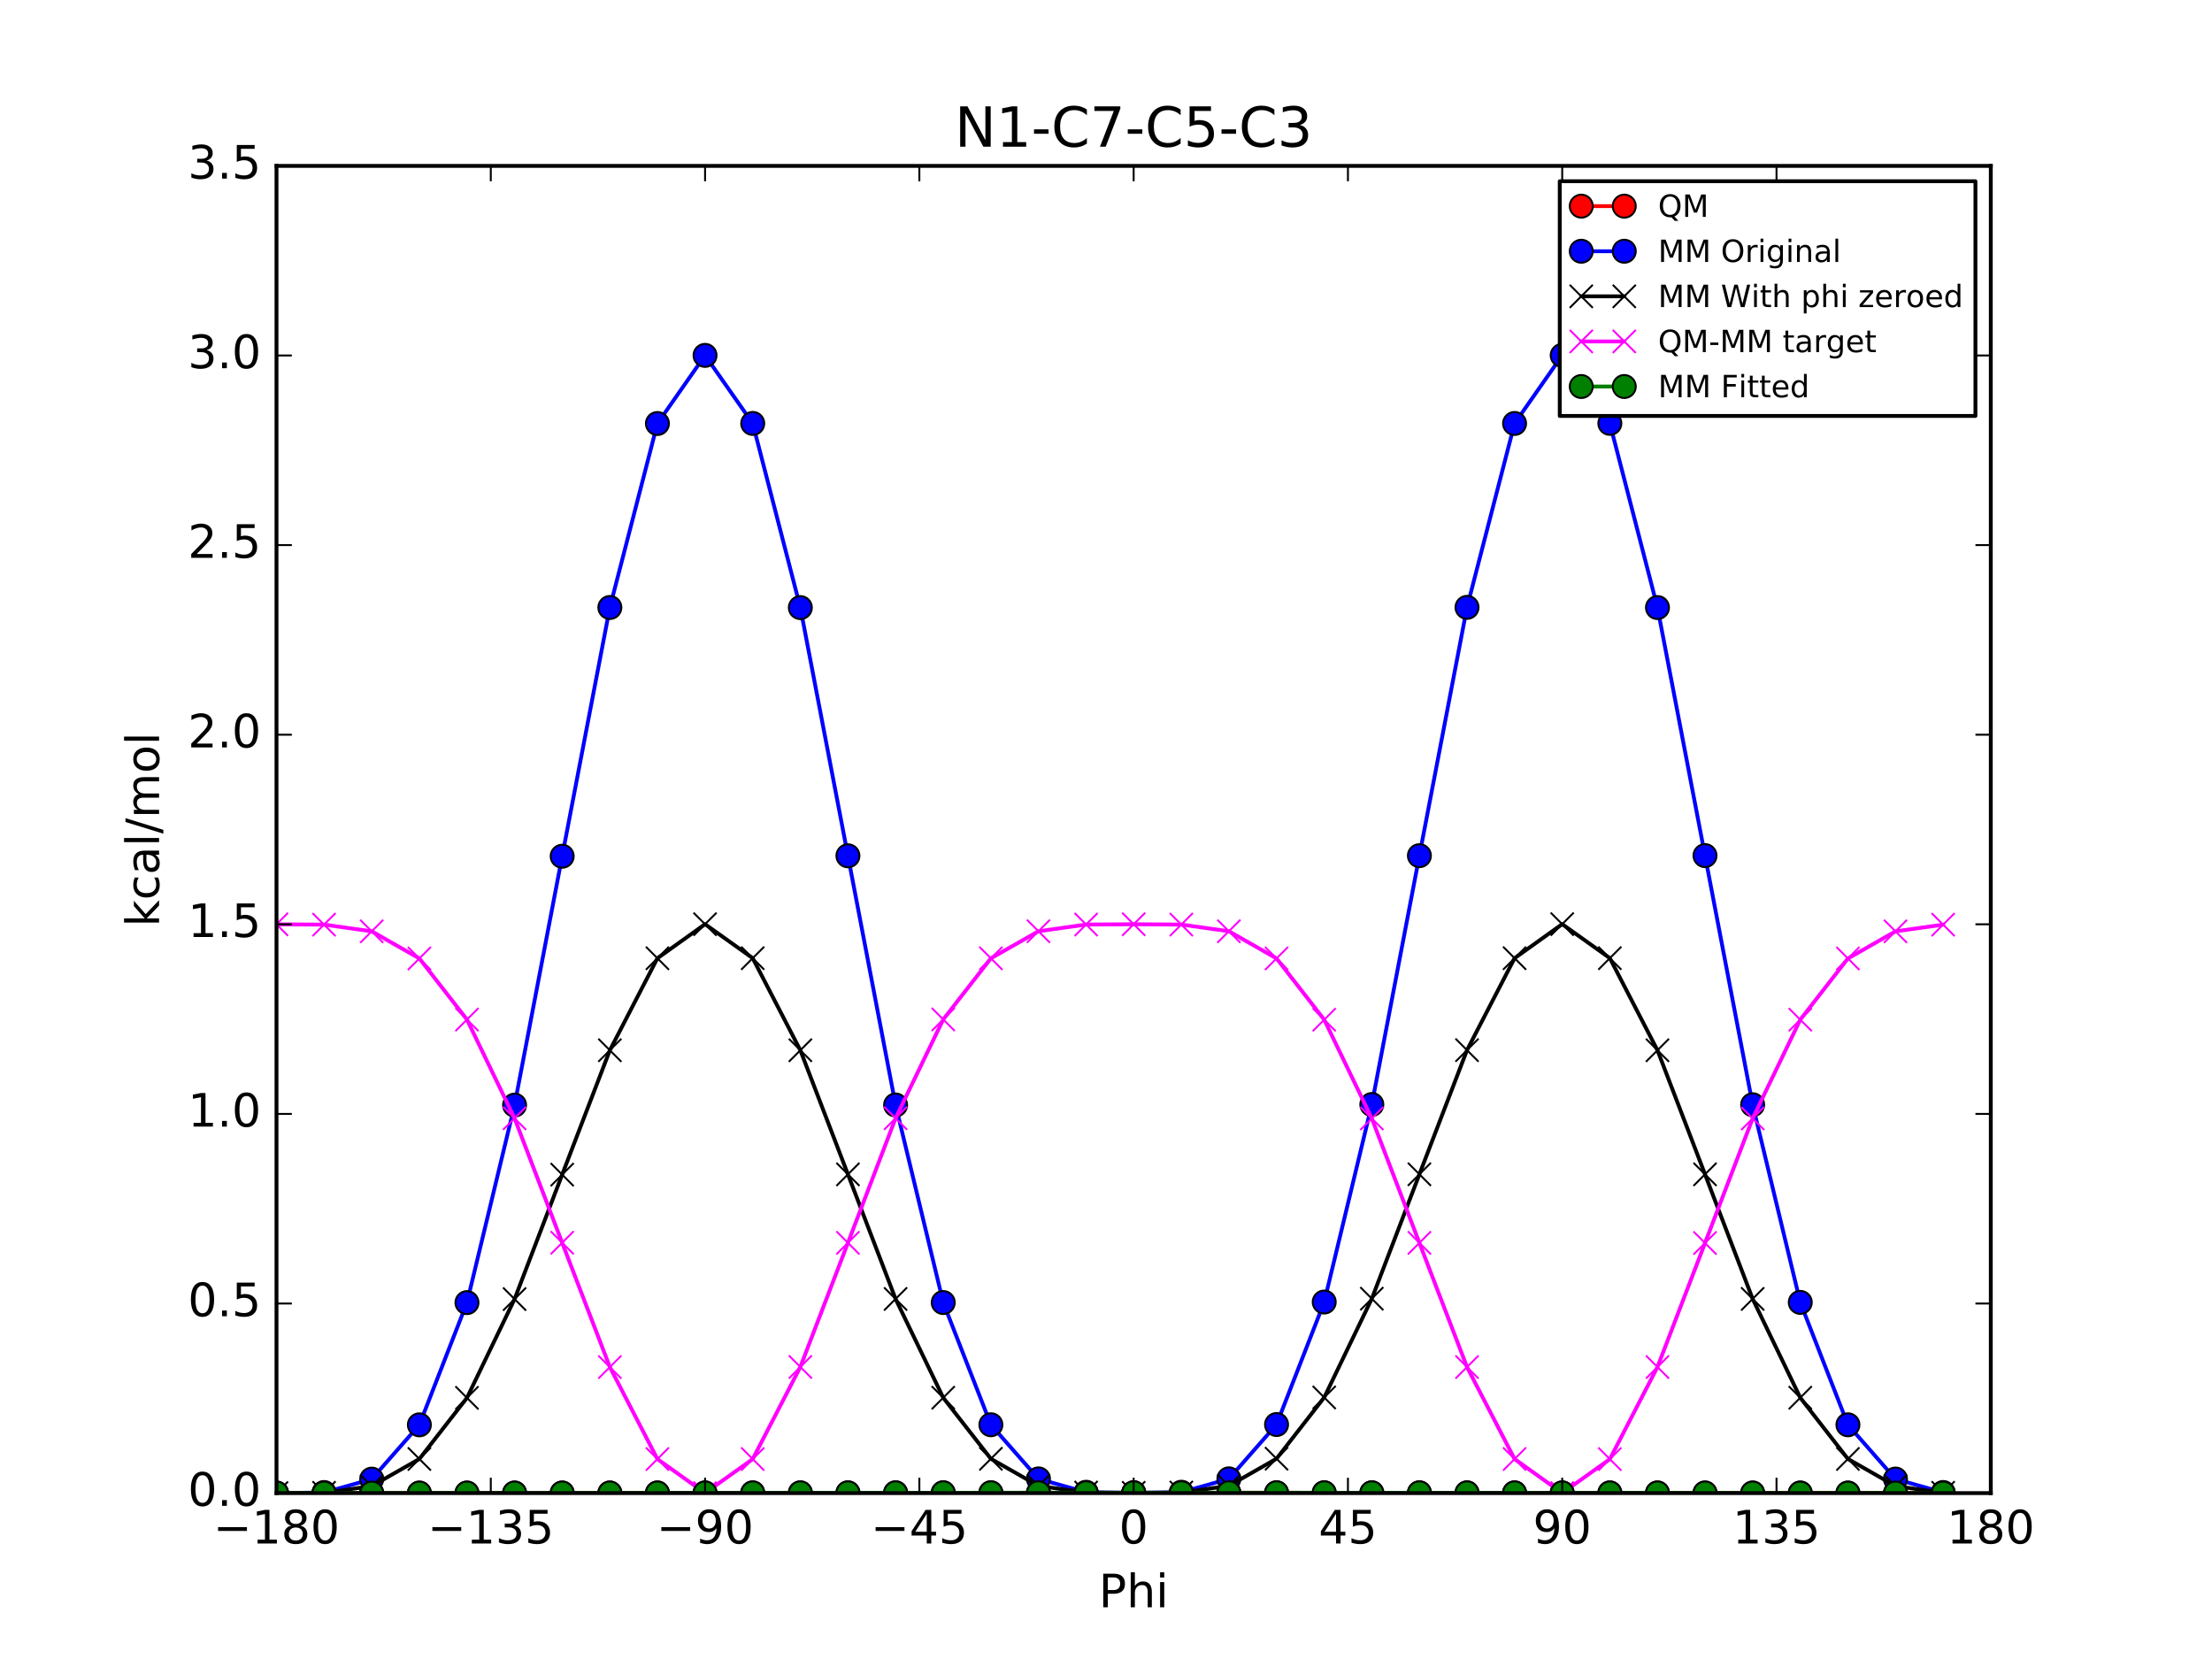 <?xml version="1.0" encoding="utf-8" standalone="no"?>
<!DOCTYPE svg PUBLIC "-//W3C//DTD SVG 1.1//EN"
  "http://www.w3.org/Graphics/SVG/1.1/DTD/svg11.dtd">
<!-- Created with matplotlib (http://matplotlib.org/) -->
<svg height="432pt" version="1.1" viewBox="0 0 576 432" width="576pt" xmlns="http://www.w3.org/2000/svg" xmlns:xlink="http://www.w3.org/1999/xlink">
 <defs>
  <style type="text/css">
*{stroke-linecap:butt;stroke-linejoin:round;stroke-miterlimit:100000;}
  </style>
 </defs>
 <g id="figure_1">
  <g id="patch_1">
   <path d="M 0 432 
L 576 432 
L 576 0 
L 0 0 
z
" style="fill:#ffffff;"/>
  </g>
  <g id="axes_1">
   <g id="patch_2">
    <path d="M 72 388.8 
L 518.4 388.8 
L 518.4 43.2 
L 72 43.2 
z
" style="fill:#ffffff;"/>
   </g>
   <g id="line2d_1">
    <path clip-path="url(#pd7d95fecb2)" d="M 72.001 388.8 
L 84.379 388.8 
L 96.791 388.798 
L 109.202 388.796 
L 121.596 388.791 
L 133.993 388.786 
L 146.388 388.78 
L 158.805 388.773 
L 171.19 388.766 
L 183.591 388.758 
L 196.006 388.75 
L 208.407 388.743 
L 220.798 388.736 
L 233.209 388.729 
L 245.614 388.723 
L 258.024 388.719 
L 270.412 388.715 
L 282.824 388.712 
L 295.209 388.711 
L 307.614 388.711 
L 319.999 388.712 
L 332.408 388.715 
L 344.824 388.718 
L 357.217 388.723 
L 369.608 388.729 
L 382.007 388.735 
L 394.391 388.742 
L 406.793 388.75 
L 419.199 388.758 
L 431.601 388.766 
L 443.982 388.773 
L 456.388 388.78 
L 468.788 388.786 
L 481.195 388.792 
L 493.579 388.796 
L 505.989 388.799 
" style="fill:none;stroke:#ff0000;stroke-linecap:square;"/>
    <defs>
     <path d="M 0 3 
C 0.796 3 1.559 2.684 2.121 2.121 
C 2.684 1.559 3 0.796 3 0 
C 3 -0.796 2.684 -1.559 2.121 -2.121 
C 1.559 -2.684 0.796 -3 0 -3 
C -0.796 -3 -1.559 -2.684 -2.121 -2.121 
C -2.684 -1.559 -3 -0.796 -3 0 
C -3 0.796 -2.684 1.559 -2.121 2.121 
C -1.559 2.684 -0.796 3 0 3 
z
" id="mbde1e065b2" style="stroke:#000000;stroke-width:0.5;"/>
    </defs>
    <g clip-path="url(#pd7d95fecb2)">
     <use style="fill:#ff0000;stroke:#000000;stroke-width:0.5;" x="72.001" xlink:href="#mbde1e065b2" y="388.8"/>
     <use style="fill:#ff0000;stroke:#000000;stroke-width:0.5;" x="84.379" xlink:href="#mbde1e065b2" y="388.8"/>
     <use style="fill:#ff0000;stroke:#000000;stroke-width:0.5;" x="96.791" xlink:href="#mbde1e065b2" y="388.798"/>
     <use style="fill:#ff0000;stroke:#000000;stroke-width:0.5;" x="109.202" xlink:href="#mbde1e065b2" y="388.796"/>
     <use style="fill:#ff0000;stroke:#000000;stroke-width:0.5;" x="121.596" xlink:href="#mbde1e065b2" y="388.791"/>
     <use style="fill:#ff0000;stroke:#000000;stroke-width:0.5;" x="133.993" xlink:href="#mbde1e065b2" y="388.786"/>
     <use style="fill:#ff0000;stroke:#000000;stroke-width:0.5;" x="146.388" xlink:href="#mbde1e065b2" y="388.78"/>
     <use style="fill:#ff0000;stroke:#000000;stroke-width:0.5;" x="158.805" xlink:href="#mbde1e065b2" y="388.773"/>
     <use style="fill:#ff0000;stroke:#000000;stroke-width:0.5;" x="171.19" xlink:href="#mbde1e065b2" y="388.766"/>
     <use style="fill:#ff0000;stroke:#000000;stroke-width:0.5;" x="183.591" xlink:href="#mbde1e065b2" y="388.758"/>
     <use style="fill:#ff0000;stroke:#000000;stroke-width:0.5;" x="196.006" xlink:href="#mbde1e065b2" y="388.75"/>
     <use style="fill:#ff0000;stroke:#000000;stroke-width:0.5;" x="208.407" xlink:href="#mbde1e065b2" y="388.743"/>
     <use style="fill:#ff0000;stroke:#000000;stroke-width:0.5;" x="220.798" xlink:href="#mbde1e065b2" y="388.736"/>
     <use style="fill:#ff0000;stroke:#000000;stroke-width:0.5;" x="233.209" xlink:href="#mbde1e065b2" y="388.729"/>
     <use style="fill:#ff0000;stroke:#000000;stroke-width:0.5;" x="245.614" xlink:href="#mbde1e065b2" y="388.723"/>
     <use style="fill:#ff0000;stroke:#000000;stroke-width:0.5;" x="258.024" xlink:href="#mbde1e065b2" y="388.719"/>
     <use style="fill:#ff0000;stroke:#000000;stroke-width:0.5;" x="270.412" xlink:href="#mbde1e065b2" y="388.715"/>
     <use style="fill:#ff0000;stroke:#000000;stroke-width:0.5;" x="282.824" xlink:href="#mbde1e065b2" y="388.712"/>
     <use style="fill:#ff0000;stroke:#000000;stroke-width:0.5;" x="295.209" xlink:href="#mbde1e065b2" y="388.711"/>
     <use style="fill:#ff0000;stroke:#000000;stroke-width:0.5;" x="307.614" xlink:href="#mbde1e065b2" y="388.711"/>
     <use style="fill:#ff0000;stroke:#000000;stroke-width:0.5;" x="319.999" xlink:href="#mbde1e065b2" y="388.712"/>
     <use style="fill:#ff0000;stroke:#000000;stroke-width:0.5;" x="332.408" xlink:href="#mbde1e065b2" y="388.715"/>
     <use style="fill:#ff0000;stroke:#000000;stroke-width:0.5;" x="344.824" xlink:href="#mbde1e065b2" y="388.718"/>
     <use style="fill:#ff0000;stroke:#000000;stroke-width:0.5;" x="357.217" xlink:href="#mbde1e065b2" y="388.723"/>
     <use style="fill:#ff0000;stroke:#000000;stroke-width:0.5;" x="369.608" xlink:href="#mbde1e065b2" y="388.729"/>
     <use style="fill:#ff0000;stroke:#000000;stroke-width:0.5;" x="382.007" xlink:href="#mbde1e065b2" y="388.735"/>
     <use style="fill:#ff0000;stroke:#000000;stroke-width:0.5;" x="394.391" xlink:href="#mbde1e065b2" y="388.742"/>
     <use style="fill:#ff0000;stroke:#000000;stroke-width:0.5;" x="406.793" xlink:href="#mbde1e065b2" y="388.75"/>
     <use style="fill:#ff0000;stroke:#000000;stroke-width:0.5;" x="419.199" xlink:href="#mbde1e065b2" y="388.758"/>
     <use style="fill:#ff0000;stroke:#000000;stroke-width:0.5;" x="431.601" xlink:href="#mbde1e065b2" y="388.766"/>
     <use style="fill:#ff0000;stroke:#000000;stroke-width:0.5;" x="443.982" xlink:href="#mbde1e065b2" y="388.773"/>
     <use style="fill:#ff0000;stroke:#000000;stroke-width:0.5;" x="456.388" xlink:href="#mbde1e065b2" y="388.78"/>
     <use style="fill:#ff0000;stroke:#000000;stroke-width:0.5;" x="468.788" xlink:href="#mbde1e065b2" y="388.786"/>
     <use style="fill:#ff0000;stroke:#000000;stroke-width:0.5;" x="481.195" xlink:href="#mbde1e065b2" y="388.792"/>
     <use style="fill:#ff0000;stroke:#000000;stroke-width:0.5;" x="493.579" xlink:href="#mbde1e065b2" y="388.796"/>
     <use style="fill:#ff0000;stroke:#000000;stroke-width:0.5;" x="505.989" xlink:href="#mbde1e065b2" y="388.799"/>
    </g>
   </g>
   <g id="line2d_2">
    <path clip-path="url(#pd7d95fecb2)" d="M 72.001 388.8 
L 84.379 388.65 
L 96.791 385.16 
L 109.202 371.024 
L 121.596 339.195 
L 133.993 287.769 
L 146.388 222.96 
L 158.805 158.187 
L 171.19 110.282 
L 183.591 92.543 
L 196.006 110.259 
L 208.407 158.217 
L 220.798 222.847 
L 233.209 287.738 
L 245.614 339.176 
L 258.024 371.004 
L 270.412 385.097 
L 282.824 388.582 
L 295.209 388.734 
L 307.614 388.575 
L 319.999 385.088 
L 332.408 370.945 
L 344.824 339.043 
L 357.217 287.608 
L 369.608 222.817 
L 382.007 158.151 
L 394.391 110.268 
L 406.793 92.532 
L 419.199 110.244 
L 431.601 158.208 
L 443.982 222.798 
L 456.388 287.675 
L 468.788 339.138 
L 481.195 371.014 
L 493.579 385.139 
L 505.989 388.643 
" style="fill:none;stroke:#0000ff;stroke-linecap:square;"/>
    <defs>
     <path d="M 0 3 
C 0.796 3 1.559 2.684 2.121 2.121 
C 2.684 1.559 3 0.796 3 0 
C 3 -0.796 2.684 -1.559 2.121 -2.121 
C 1.559 -2.684 0.796 -3 0 -3 
C -0.796 -3 -1.559 -2.684 -2.121 -2.121 
C -2.684 -1.559 -3 -0.796 -3 0 
C -3 0.796 -2.684 1.559 -2.121 2.121 
C -1.559 2.684 -0.796 3 0 3 
z
" id="m4439d1be1b" style="stroke:#000000;stroke-width:0.5;"/>
    </defs>
    <g clip-path="url(#pd7d95fecb2)">
     <use style="fill:#0000ff;stroke:#000000;stroke-width:0.5;" x="72.001" xlink:href="#m4439d1be1b" y="388.8"/>
     <use style="fill:#0000ff;stroke:#000000;stroke-width:0.5;" x="84.379" xlink:href="#m4439d1be1b" y="388.65"/>
     <use style="fill:#0000ff;stroke:#000000;stroke-width:0.5;" x="96.791" xlink:href="#m4439d1be1b" y="385.16"/>
     <use style="fill:#0000ff;stroke:#000000;stroke-width:0.5;" x="109.202" xlink:href="#m4439d1be1b" y="371.024"/>
     <use style="fill:#0000ff;stroke:#000000;stroke-width:0.5;" x="121.596" xlink:href="#m4439d1be1b" y="339.195"/>
     <use style="fill:#0000ff;stroke:#000000;stroke-width:0.5;" x="133.993" xlink:href="#m4439d1be1b" y="287.769"/>
     <use style="fill:#0000ff;stroke:#000000;stroke-width:0.5;" x="146.388" xlink:href="#m4439d1be1b" y="222.96"/>
     <use style="fill:#0000ff;stroke:#000000;stroke-width:0.5;" x="158.805" xlink:href="#m4439d1be1b" y="158.187"/>
     <use style="fill:#0000ff;stroke:#000000;stroke-width:0.5;" x="171.19" xlink:href="#m4439d1be1b" y="110.282"/>
     <use style="fill:#0000ff;stroke:#000000;stroke-width:0.5;" x="183.591" xlink:href="#m4439d1be1b" y="92.543"/>
     <use style="fill:#0000ff;stroke:#000000;stroke-width:0.5;" x="196.006" xlink:href="#m4439d1be1b" y="110.259"/>
     <use style="fill:#0000ff;stroke:#000000;stroke-width:0.5;" x="208.407" xlink:href="#m4439d1be1b" y="158.217"/>
     <use style="fill:#0000ff;stroke:#000000;stroke-width:0.5;" x="220.798" xlink:href="#m4439d1be1b" y="222.847"/>
     <use style="fill:#0000ff;stroke:#000000;stroke-width:0.5;" x="233.209" xlink:href="#m4439d1be1b" y="287.738"/>
     <use style="fill:#0000ff;stroke:#000000;stroke-width:0.5;" x="245.614" xlink:href="#m4439d1be1b" y="339.176"/>
     <use style="fill:#0000ff;stroke:#000000;stroke-width:0.5;" x="258.024" xlink:href="#m4439d1be1b" y="371.004"/>
     <use style="fill:#0000ff;stroke:#000000;stroke-width:0.5;" x="270.412" xlink:href="#m4439d1be1b" y="385.097"/>
     <use style="fill:#0000ff;stroke:#000000;stroke-width:0.5;" x="282.824" xlink:href="#m4439d1be1b" y="388.582"/>
     <use style="fill:#0000ff;stroke:#000000;stroke-width:0.5;" x="295.209" xlink:href="#m4439d1be1b" y="388.734"/>
     <use style="fill:#0000ff;stroke:#000000;stroke-width:0.5;" x="307.614" xlink:href="#m4439d1be1b" y="388.575"/>
     <use style="fill:#0000ff;stroke:#000000;stroke-width:0.5;" x="319.999" xlink:href="#m4439d1be1b" y="385.088"/>
     <use style="fill:#0000ff;stroke:#000000;stroke-width:0.5;" x="332.408" xlink:href="#m4439d1be1b" y="370.945"/>
     <use style="fill:#0000ff;stroke:#000000;stroke-width:0.5;" x="344.824" xlink:href="#m4439d1be1b" y="339.043"/>
     <use style="fill:#0000ff;stroke:#000000;stroke-width:0.5;" x="357.217" xlink:href="#m4439d1be1b" y="287.608"/>
     <use style="fill:#0000ff;stroke:#000000;stroke-width:0.5;" x="369.608" xlink:href="#m4439d1be1b" y="222.817"/>
     <use style="fill:#0000ff;stroke:#000000;stroke-width:0.5;" x="382.007" xlink:href="#m4439d1be1b" y="158.151"/>
     <use style="fill:#0000ff;stroke:#000000;stroke-width:0.5;" x="394.391" xlink:href="#m4439d1be1b" y="110.268"/>
     <use style="fill:#0000ff;stroke:#000000;stroke-width:0.5;" x="406.793" xlink:href="#m4439d1be1b" y="92.532"/>
     <use style="fill:#0000ff;stroke:#000000;stroke-width:0.5;" x="419.199" xlink:href="#m4439d1be1b" y="110.244"/>
     <use style="fill:#0000ff;stroke:#000000;stroke-width:0.5;" x="431.601" xlink:href="#m4439d1be1b" y="158.208"/>
     <use style="fill:#0000ff;stroke:#000000;stroke-width:0.5;" x="443.982" xlink:href="#m4439d1be1b" y="222.798"/>
     <use style="fill:#0000ff;stroke:#000000;stroke-width:0.5;" x="456.388" xlink:href="#m4439d1be1b" y="287.675"/>
     <use style="fill:#0000ff;stroke:#000000;stroke-width:0.5;" x="468.788" xlink:href="#m4439d1be1b" y="339.138"/>
     <use style="fill:#0000ff;stroke:#000000;stroke-width:0.5;" x="481.195" xlink:href="#m4439d1be1b" y="371.014"/>
     <use style="fill:#0000ff;stroke:#000000;stroke-width:0.5;" x="493.579" xlink:href="#m4439d1be1b" y="385.139"/>
     <use style="fill:#0000ff;stroke:#000000;stroke-width:0.5;" x="505.989" xlink:href="#m4439d1be1b" y="388.643"/>
    </g>
   </g>
   <g id="line2d_3">
    <path clip-path="url(#pd7d95fecb2)" d="M 72.001 388.8 
L 84.379 388.726 
L 96.791 386.981 
L 109.202 379.912 
L 121.596 363.995 
L 133.993 338.279 
L 146.388 305.872 
L 158.805 273.483 
L 171.19 249.527 
L 183.591 240.657 
L 196.006 249.509 
L 208.407 273.485 
L 220.798 305.797 
L 233.209 338.243 
L 245.614 363.959 
L 258.024 379.87 
L 270.412 386.916 
L 282.824 388.658 
L 295.209 388.734 
L 307.614 388.652 
L 319.999 386.911 
L 332.408 379.839 
L 344.824 363.89 
L 357.217 338.176 
L 369.608 305.782 
L 382.007 273.452 
L 394.391 249.514 
L 406.793 240.646 
L 419.199 249.504 
L 431.601 273.49 
L 443.982 305.792 
L 456.388 338.23 
L 468.788 363.964 
L 481.195 379.906 
L 493.579 386.968 
L 505.989 388.721 
" style="fill:none;stroke:#000000;stroke-linecap:square;"/>
    <defs>
     <path d="M -3 3 
L 3 -3 
M -3 -3 
L 3 3 
" id="m6c42787e20" style="stroke:#000000;stroke-width:0.5;"/>
    </defs>
    <g clip-path="url(#pd7d95fecb2)">
     <use style="stroke:#000000;stroke-width:0.5;" x="72.001" xlink:href="#m6c42787e20" y="388.8"/>
     <use style="stroke:#000000;stroke-width:0.5;" x="84.379" xlink:href="#m6c42787e20" y="388.726"/>
     <use style="stroke:#000000;stroke-width:0.5;" x="96.791" xlink:href="#m6c42787e20" y="386.981"/>
     <use style="stroke:#000000;stroke-width:0.5;" x="109.202" xlink:href="#m6c42787e20" y="379.912"/>
     <use style="stroke:#000000;stroke-width:0.5;" x="121.596" xlink:href="#m6c42787e20" y="363.995"/>
     <use style="stroke:#000000;stroke-width:0.5;" x="133.993" xlink:href="#m6c42787e20" y="338.279"/>
     <use style="stroke:#000000;stroke-width:0.5;" x="146.388" xlink:href="#m6c42787e20" y="305.872"/>
     <use style="stroke:#000000;stroke-width:0.5;" x="158.805" xlink:href="#m6c42787e20" y="273.483"/>
     <use style="stroke:#000000;stroke-width:0.5;" x="171.19" xlink:href="#m6c42787e20" y="249.527"/>
     <use style="stroke:#000000;stroke-width:0.5;" x="183.591" xlink:href="#m6c42787e20" y="240.657"/>
     <use style="stroke:#000000;stroke-width:0.5;" x="196.006" xlink:href="#m6c42787e20" y="249.509"/>
     <use style="stroke:#000000;stroke-width:0.5;" x="208.407" xlink:href="#m6c42787e20" y="273.485"/>
     <use style="stroke:#000000;stroke-width:0.5;" x="220.798" xlink:href="#m6c42787e20" y="305.797"/>
     <use style="stroke:#000000;stroke-width:0.5;" x="233.209" xlink:href="#m6c42787e20" y="338.243"/>
     <use style="stroke:#000000;stroke-width:0.5;" x="245.614" xlink:href="#m6c42787e20" y="363.959"/>
     <use style="stroke:#000000;stroke-width:0.5;" x="258.024" xlink:href="#m6c42787e20" y="379.87"/>
     <use style="stroke:#000000;stroke-width:0.5;" x="270.412" xlink:href="#m6c42787e20" y="386.916"/>
     <use style="stroke:#000000;stroke-width:0.5;" x="282.824" xlink:href="#m6c42787e20" y="388.658"/>
     <use style="stroke:#000000;stroke-width:0.5;" x="295.209" xlink:href="#m6c42787e20" y="388.734"/>
     <use style="stroke:#000000;stroke-width:0.5;" x="307.614" xlink:href="#m6c42787e20" y="388.652"/>
     <use style="stroke:#000000;stroke-width:0.5;" x="319.999" xlink:href="#m6c42787e20" y="386.911"/>
     <use style="stroke:#000000;stroke-width:0.5;" x="332.408" xlink:href="#m6c42787e20" y="379.839"/>
     <use style="stroke:#000000;stroke-width:0.5;" x="344.824" xlink:href="#m6c42787e20" y="363.89"/>
     <use style="stroke:#000000;stroke-width:0.5;" x="357.217" xlink:href="#m6c42787e20" y="338.176"/>
     <use style="stroke:#000000;stroke-width:0.5;" x="369.608" xlink:href="#m6c42787e20" y="305.782"/>
     <use style="stroke:#000000;stroke-width:0.5;" x="382.007" xlink:href="#m6c42787e20" y="273.453"/>
     <use style="stroke:#000000;stroke-width:0.5;" x="394.391" xlink:href="#m6c42787e20" y="249.514"/>
     <use style="stroke:#000000;stroke-width:0.5;" x="406.793" xlink:href="#m6c42787e20" y="240.646"/>
     <use style="stroke:#000000;stroke-width:0.5;" x="419.199" xlink:href="#m6c42787e20" y="249.504"/>
     <use style="stroke:#000000;stroke-width:0.5;" x="431.601" xlink:href="#m6c42787e20" y="273.49"/>
     <use style="stroke:#000000;stroke-width:0.5;" x="443.982" xlink:href="#m6c42787e20" y="305.792"/>
     <use style="stroke:#000000;stroke-width:0.5;" x="456.388" xlink:href="#m6c42787e20" y="338.23"/>
     <use style="stroke:#000000;stroke-width:0.5;" x="468.788" xlink:href="#m6c42787e20" y="363.964"/>
     <use style="stroke:#000000;stroke-width:0.5;" x="481.195" xlink:href="#m6c42787e20" y="379.906"/>
     <use style="stroke:#000000;stroke-width:0.5;" x="493.579" xlink:href="#m6c42787e20" y="386.968"/>
     <use style="stroke:#000000;stroke-width:0.5;" x="505.989" xlink:href="#m6c42787e20" y="388.721"/>
    </g>
   </g>
   <g id="line2d_4">
    <path clip-path="url(#pd7d95fecb2)" d="M 72.001 240.696 
L 84.379 240.77 
L 96.791 242.514 
L 109.202 249.58 
L 121.596 265.493 
L 133.993 291.204 
L 146.388 323.604 
L 158.805 355.986 
L 171.19 379.935 
L 183.591 388.797 
L 196.006 379.938 
L 208.407 355.954 
L 220.798 323.635 
L 233.209 291.183 
L 245.614 265.461 
L 258.024 249.545 
L 270.412 242.495 
L 282.824 240.75 
L 295.209 240.674 
L 307.614 240.755 
L 319.999 242.498 
L 332.408 249.572 
L 344.824 265.524 
L 357.217 291.243 
L 369.608 323.643 
L 382.007 355.979 
L 394.391 379.924 
L 406.793 388.8 
L 419.199 379.95 
L 431.601 355.972 
L 443.982 323.678 
L 456.388 291.246 
L 468.788 265.518 
L 481.195 249.582 
L 493.579 242.524 
L 505.989 240.774 
" style="fill:none;stroke:#ff00ff;stroke-linecap:square;"/>
    <defs>
     <path d="M -3 3 
L 3 -3 
M -3 -3 
L 3 3 
" id="m83e9789c5e" style="stroke:#ff00ff;stroke-width:0.5;"/>
    </defs>
    <g clip-path="url(#pd7d95fecb2)">
     <use style="fill:#ff00ff;stroke:#ff00ff;stroke-width:0.5;" x="72.001" xlink:href="#m83e9789c5e" y="240.696"/>
     <use style="fill:#ff00ff;stroke:#ff00ff;stroke-width:0.5;" x="84.379" xlink:href="#m83e9789c5e" y="240.77"/>
     <use style="fill:#ff00ff;stroke:#ff00ff;stroke-width:0.5;" x="96.791" xlink:href="#m83e9789c5e" y="242.514"/>
     <use style="fill:#ff00ff;stroke:#ff00ff;stroke-width:0.5;" x="109.202" xlink:href="#m83e9789c5e" y="249.58"/>
     <use style="fill:#ff00ff;stroke:#ff00ff;stroke-width:0.5;" x="121.596" xlink:href="#m83e9789c5e" y="265.493"/>
     <use style="fill:#ff00ff;stroke:#ff00ff;stroke-width:0.5;" x="133.993" xlink:href="#m83e9789c5e" y="291.204"/>
     <use style="fill:#ff00ff;stroke:#ff00ff;stroke-width:0.5;" x="146.388" xlink:href="#m83e9789c5e" y="323.604"/>
     <use style="fill:#ff00ff;stroke:#ff00ff;stroke-width:0.5;" x="158.805" xlink:href="#m83e9789c5e" y="355.986"/>
     <use style="fill:#ff00ff;stroke:#ff00ff;stroke-width:0.5;" x="171.19" xlink:href="#m83e9789c5e" y="379.935"/>
     <use style="fill:#ff00ff;stroke:#ff00ff;stroke-width:0.5;" x="183.591" xlink:href="#m83e9789c5e" y="388.797"/>
     <use style="fill:#ff00ff;stroke:#ff00ff;stroke-width:0.5;" x="196.006" xlink:href="#m83e9789c5e" y="379.938"/>
     <use style="fill:#ff00ff;stroke:#ff00ff;stroke-width:0.5;" x="208.407" xlink:href="#m83e9789c5e" y="355.954"/>
     <use style="fill:#ff00ff;stroke:#ff00ff;stroke-width:0.5;" x="220.798" xlink:href="#m83e9789c5e" y="323.635"/>
     <use style="fill:#ff00ff;stroke:#ff00ff;stroke-width:0.5;" x="233.209" xlink:href="#m83e9789c5e" y="291.183"/>
     <use style="fill:#ff00ff;stroke:#ff00ff;stroke-width:0.5;" x="245.614" xlink:href="#m83e9789c5e" y="265.461"/>
     <use style="fill:#ff00ff;stroke:#ff00ff;stroke-width:0.5;" x="258.024" xlink:href="#m83e9789c5e" y="249.545"/>
     <use style="fill:#ff00ff;stroke:#ff00ff;stroke-width:0.5;" x="270.412" xlink:href="#m83e9789c5e" y="242.495"/>
     <use style="fill:#ff00ff;stroke:#ff00ff;stroke-width:0.5;" x="282.824" xlink:href="#m83e9789c5e" y="240.75"/>
     <use style="fill:#ff00ff;stroke:#ff00ff;stroke-width:0.5;" x="295.209" xlink:href="#m83e9789c5e" y="240.674"/>
     <use style="fill:#ff00ff;stroke:#ff00ff;stroke-width:0.5;" x="307.614" xlink:href="#m83e9789c5e" y="240.755"/>
     <use style="fill:#ff00ff;stroke:#ff00ff;stroke-width:0.5;" x="319.999" xlink:href="#m83e9789c5e" y="242.498"/>
     <use style="fill:#ff00ff;stroke:#ff00ff;stroke-width:0.5;" x="332.408" xlink:href="#m83e9789c5e" y="249.572"/>
     <use style="fill:#ff00ff;stroke:#ff00ff;stroke-width:0.5;" x="344.824" xlink:href="#m83e9789c5e" y="265.524"/>
     <use style="fill:#ff00ff;stroke:#ff00ff;stroke-width:0.5;" x="357.217" xlink:href="#m83e9789c5e" y="291.243"/>
     <use style="fill:#ff00ff;stroke:#ff00ff;stroke-width:0.5;" x="369.608" xlink:href="#m83e9789c5e" y="323.643"/>
     <use style="fill:#ff00ff;stroke:#ff00ff;stroke-width:0.5;" x="382.007" xlink:href="#m83e9789c5e" y="355.979"/>
     <use style="fill:#ff00ff;stroke:#ff00ff;stroke-width:0.5;" x="394.391" xlink:href="#m83e9789c5e" y="379.924"/>
     <use style="fill:#ff00ff;stroke:#ff00ff;stroke-width:0.5;" x="406.793" xlink:href="#m83e9789c5e" y="388.8"/>
     <use style="fill:#ff00ff;stroke:#ff00ff;stroke-width:0.5;" x="419.199" xlink:href="#m83e9789c5e" y="379.95"/>
     <use style="fill:#ff00ff;stroke:#ff00ff;stroke-width:0.5;" x="431.601" xlink:href="#m83e9789c5e" y="355.972"/>
     <use style="fill:#ff00ff;stroke:#ff00ff;stroke-width:0.5;" x="443.982" xlink:href="#m83e9789c5e" y="323.678"/>
     <use style="fill:#ff00ff;stroke:#ff00ff;stroke-width:0.5;" x="456.388" xlink:href="#m83e9789c5e" y="291.246"/>
     <use style="fill:#ff00ff;stroke:#ff00ff;stroke-width:0.5;" x="468.788" xlink:href="#m83e9789c5e" y="265.518"/>
     <use style="fill:#ff00ff;stroke:#ff00ff;stroke-width:0.5;" x="481.195" xlink:href="#m83e9789c5e" y="249.582"/>
     <use style="fill:#ff00ff;stroke:#ff00ff;stroke-width:0.5;" x="493.579" xlink:href="#m83e9789c5e" y="242.524"/>
     <use style="fill:#ff00ff;stroke:#ff00ff;stroke-width:0.5;" x="505.989" xlink:href="#m83e9789c5e" y="240.774"/>
    </g>
   </g>
   <g id="line2d_5">
    <path clip-path="url(#pd7d95fecb2)" d="M 72.001 388.798 
L 84.379 388.8 
L 96.791 388.797 
L 109.202 388.795 
L 121.596 388.788 
L 133.993 388.782 
L 146.388 388.778 
L 158.805 388.771 
L 171.19 388.762 
L 183.591 388.759 
L 196.006 388.744 
L 208.407 388.736 
L 220.798 388.729 
L 233.209 388.728 
L 245.614 388.722 
L 258.024 388.714 
L 270.412 388.714 
L 282.824 388.712 
L 295.209 388.711 
L 307.614 388.707 
L 319.999 388.711 
L 332.408 388.713 
L 344.824 388.718 
L 357.217 388.725 
L 369.608 388.729 
L 382.007 388.737 
L 394.391 388.746 
L 406.793 388.748 
L 419.199 388.754 
L 431.601 388.763 
L 443.982 388.777 
L 456.388 388.778 
L 468.788 388.784 
L 481.195 388.792 
L 493.579 388.793 
L 505.989 388.795 
" style="fill:none;stroke:#008000;stroke-linecap:square;"/>
    <defs>
     <path d="M 0 3 
C 0.796 3 1.559 2.684 2.121 2.121 
C 2.684 1.559 3 0.796 3 0 
C 3 -0.796 2.684 -1.559 2.121 -2.121 
C 1.559 -2.684 0.796 -3 0 -3 
C -0.796 -3 -1.559 -2.684 -2.121 -2.121 
C -2.684 -1.559 -3 -0.796 -3 0 
C -3 0.796 -2.684 1.559 -2.121 2.121 
C -1.559 2.684 -0.796 3 0 3 
z
" id="mc2a1e43b79" style="stroke:#000000;stroke-width:0.5;"/>
    </defs>
    <g clip-path="url(#pd7d95fecb2)">
     <use style="fill:#008000;stroke:#000000;stroke-width:0.5;" x="72.001" xlink:href="#mc2a1e43b79" y="388.798"/>
     <use style="fill:#008000;stroke:#000000;stroke-width:0.5;" x="84.379" xlink:href="#mc2a1e43b79" y="388.8"/>
     <use style="fill:#008000;stroke:#000000;stroke-width:0.5;" x="96.791" xlink:href="#mc2a1e43b79" y="388.797"/>
     <use style="fill:#008000;stroke:#000000;stroke-width:0.5;" x="109.202" xlink:href="#mc2a1e43b79" y="388.795"/>
     <use style="fill:#008000;stroke:#000000;stroke-width:0.5;" x="121.596" xlink:href="#mc2a1e43b79" y="388.788"/>
     <use style="fill:#008000;stroke:#000000;stroke-width:0.5;" x="133.993" xlink:href="#mc2a1e43b79" y="388.782"/>
     <use style="fill:#008000;stroke:#000000;stroke-width:0.5;" x="146.388" xlink:href="#mc2a1e43b79" y="388.778"/>
     <use style="fill:#008000;stroke:#000000;stroke-width:0.5;" x="158.805" xlink:href="#mc2a1e43b79" y="388.771"/>
     <use style="fill:#008000;stroke:#000000;stroke-width:0.5;" x="171.19" xlink:href="#mc2a1e43b79" y="388.762"/>
     <use style="fill:#008000;stroke:#000000;stroke-width:0.5;" x="183.591" xlink:href="#mc2a1e43b79" y="388.759"/>
     <use style="fill:#008000;stroke:#000000;stroke-width:0.5;" x="196.006" xlink:href="#mc2a1e43b79" y="388.744"/>
     <use style="fill:#008000;stroke:#000000;stroke-width:0.5;" x="208.407" xlink:href="#mc2a1e43b79" y="388.736"/>
     <use style="fill:#008000;stroke:#000000;stroke-width:0.5;" x="220.798" xlink:href="#mc2a1e43b79" y="388.729"/>
     <use style="fill:#008000;stroke:#000000;stroke-width:0.5;" x="233.209" xlink:href="#mc2a1e43b79" y="388.728"/>
     <use style="fill:#008000;stroke:#000000;stroke-width:0.5;" x="245.614" xlink:href="#mc2a1e43b79" y="388.722"/>
     <use style="fill:#008000;stroke:#000000;stroke-width:0.5;" x="258.024" xlink:href="#mc2a1e43b79" y="388.714"/>
     <use style="fill:#008000;stroke:#000000;stroke-width:0.5;" x="270.412" xlink:href="#mc2a1e43b79" y="388.714"/>
     <use style="fill:#008000;stroke:#000000;stroke-width:0.5;" x="282.824" xlink:href="#mc2a1e43b79" y="388.712"/>
     <use style="fill:#008000;stroke:#000000;stroke-width:0.5;" x="295.209" xlink:href="#mc2a1e43b79" y="388.711"/>
     <use style="fill:#008000;stroke:#000000;stroke-width:0.5;" x="307.614" xlink:href="#mc2a1e43b79" y="388.707"/>
     <use style="fill:#008000;stroke:#000000;stroke-width:0.5;" x="319.999" xlink:href="#mc2a1e43b79" y="388.711"/>
     <use style="fill:#008000;stroke:#000000;stroke-width:0.5;" x="332.408" xlink:href="#mc2a1e43b79" y="388.713"/>
     <use style="fill:#008000;stroke:#000000;stroke-width:0.5;" x="344.824" xlink:href="#mc2a1e43b79" y="388.718"/>
     <use style="fill:#008000;stroke:#000000;stroke-width:0.5;" x="357.217" xlink:href="#mc2a1e43b79" y="388.725"/>
     <use style="fill:#008000;stroke:#000000;stroke-width:0.5;" x="369.608" xlink:href="#mc2a1e43b79" y="388.729"/>
     <use style="fill:#008000;stroke:#000000;stroke-width:0.5;" x="382.007" xlink:href="#mc2a1e43b79" y="388.737"/>
     <use style="fill:#008000;stroke:#000000;stroke-width:0.5;" x="394.391" xlink:href="#mc2a1e43b79" y="388.746"/>
     <use style="fill:#008000;stroke:#000000;stroke-width:0.5;" x="406.793" xlink:href="#mc2a1e43b79" y="388.748"/>
     <use style="fill:#008000;stroke:#000000;stroke-width:0.5;" x="419.199" xlink:href="#mc2a1e43b79" y="388.754"/>
     <use style="fill:#008000;stroke:#000000;stroke-width:0.5;" x="431.601" xlink:href="#mc2a1e43b79" y="388.763"/>
     <use style="fill:#008000;stroke:#000000;stroke-width:0.5;" x="443.982" xlink:href="#mc2a1e43b79" y="388.777"/>
     <use style="fill:#008000;stroke:#000000;stroke-width:0.5;" x="456.388" xlink:href="#mc2a1e43b79" y="388.778"/>
     <use style="fill:#008000;stroke:#000000;stroke-width:0.5;" x="468.788" xlink:href="#mc2a1e43b79" y="388.784"/>
     <use style="fill:#008000;stroke:#000000;stroke-width:0.5;" x="481.195" xlink:href="#mc2a1e43b79" y="388.792"/>
     <use style="fill:#008000;stroke:#000000;stroke-width:0.5;" x="493.579" xlink:href="#mc2a1e43b79" y="388.793"/>
     <use style="fill:#008000;stroke:#000000;stroke-width:0.5;" x="505.989" xlink:href="#mc2a1e43b79" y="388.795"/>
    </g>
   </g>
   <g id="patch_3">
    <path d="M 72 43.2 
L 518.4 43.2 
" style="fill:none;stroke:#000000;stroke-linecap:square;stroke-linejoin:miter;"/>
   </g>
   <g id="patch_4">
    <path d="M 72 388.8 
L 518.4 388.8 
" style="fill:none;stroke:#000000;stroke-linecap:square;stroke-linejoin:miter;"/>
   </g>
   <g id="patch_5">
    <path d="M 518.4 388.8 
L 518.4 43.2 
" style="fill:none;stroke:#000000;stroke-linecap:square;stroke-linejoin:miter;"/>
   </g>
   <g id="patch_6">
    <path d="M 72 388.8 
L 72 43.2 
" style="fill:none;stroke:#000000;stroke-linecap:square;stroke-linejoin:miter;"/>
   </g>
   <g id="matplotlib.axis_1">
    <g id="xtick_1">
     <g id="line2d_6">
      <defs>
       <path d="M 0 0 
L 0 -4 
" id="mde85de62b7" style="stroke:#000000;stroke-width:0.5;"/>
      </defs>
      <g>
       <use style="stroke:#000000;stroke-width:0.5;" x="72.0" xlink:href="#mde85de62b7" y="388.8"/>
      </g>
     </g>
     <g id="line2d_7">
      <defs>
       <path d="M 0 0 
L 0 4 
" id="mbb527be7c4" style="stroke:#000000;stroke-width:0.5;"/>
      </defs>
      <g>
       <use style="stroke:#000000;stroke-width:0.5;" x="72.0" xlink:href="#mbb527be7c4" y="43.2"/>
      </g>
     </g>
     <g id="text_1">
      <!-- −180 -->
      <defs>
       <path d="M 10.594 35.5 
L 73.188 35.5 
L 73.188 27.203 
L 10.594 27.203 
z
" id="BitstreamVeraSans-Roman-2212"/>
       <path d="M 31.781 34.625 
Q 24.75 34.625 20.719 30.859 
Q 16.703 27.094 16.703 20.516 
Q 16.703 13.922 20.719 10.156 
Q 24.75 6.391 31.781 6.391 
Q 38.812 6.391 42.859 10.172 
Q 46.922 13.969 46.922 20.516 
Q 46.922 27.094 42.891 30.859 
Q 38.875 34.625 31.781 34.625 
M 21.922 38.812 
Q 15.578 40.375 12.031 44.719 
Q 8.5 49.078 8.5 55.328 
Q 8.5 64.062 14.719 69.141 
Q 20.953 74.219 31.781 74.219 
Q 42.672 74.219 48.875 69.141 
Q 55.078 64.062 55.078 55.328 
Q 55.078 49.078 51.531 44.719 
Q 48 40.375 41.703 38.812 
Q 48.828 37.156 52.797 32.312 
Q 56.781 27.484 56.781 20.516 
Q 56.781 9.906 50.312 4.234 
Q 43.844 -1.422 31.781 -1.422 
Q 19.734 -1.422 13.25 4.234 
Q 6.781 9.906 6.781 20.516 
Q 6.781 27.484 10.781 32.312 
Q 14.797 37.156 21.922 38.812 
M 18.312 54.391 
Q 18.312 48.734 21.844 45.562 
Q 25.391 42.391 31.781 42.391 
Q 38.141 42.391 41.719 45.562 
Q 45.312 48.734 45.312 54.391 
Q 45.312 60.062 41.719 63.234 
Q 38.141 66.406 31.781 66.406 
Q 25.391 66.406 21.844 63.234 
Q 18.312 60.062 18.312 54.391 
" id="BitstreamVeraSans-Roman-38"/>
       <path d="M 31.781 66.406 
Q 24.172 66.406 20.328 58.906 
Q 16.5 51.422 16.5 36.375 
Q 16.5 21.391 20.328 13.891 
Q 24.172 6.391 31.781 6.391 
Q 39.453 6.391 43.281 13.891 
Q 47.125 21.391 47.125 36.375 
Q 47.125 51.422 43.281 58.906 
Q 39.453 66.406 31.781 66.406 
M 31.781 74.219 
Q 44.047 74.219 50.516 64.516 
Q 56.984 54.828 56.984 36.375 
Q 56.984 17.969 50.516 8.266 
Q 44.047 -1.422 31.781 -1.422 
Q 19.531 -1.422 13.062 8.266 
Q 6.594 17.969 6.594 36.375 
Q 6.594 54.828 13.062 64.516 
Q 19.531 74.219 31.781 74.219 
" id="BitstreamVeraSans-Roman-30"/>
       <path d="M 12.406 8.297 
L 28.516 8.297 
L 28.516 63.922 
L 10.984 60.406 
L 10.984 69.391 
L 28.422 72.906 
L 38.281 72.906 
L 38.281 8.297 
L 54.391 8.297 
L 54.391 0 
L 12.406 0 
z
" id="BitstreamVeraSans-Roman-31"/>
      </defs>
      <g transform="translate(55.52 401.918)scale(0.12 -0.12)">
       <use xlink:href="#BitstreamVeraSans-Roman-2212"/>
       <use x="83.789" xlink:href="#BitstreamVeraSans-Roman-31"/>
       <use x="147.412" xlink:href="#BitstreamVeraSans-Roman-38"/>
       <use x="211.035" xlink:href="#BitstreamVeraSans-Roman-30"/>
      </g>
     </g>
    </g>
    <g id="xtick_2">
     <g id="line2d_8">
      <g>
       <use style="stroke:#000000;stroke-width:0.5;" x="127.8" xlink:href="#mde85de62b7" y="388.8"/>
      </g>
     </g>
     <g id="line2d_9">
      <g>
       <use style="stroke:#000000;stroke-width:0.5;" x="127.8" xlink:href="#mbb527be7c4" y="43.2"/>
      </g>
     </g>
     <g id="text_2">
      <!-- −135 -->
      <defs>
       <path d="M 40.578 39.312 
Q 47.656 37.797 51.625 33 
Q 55.609 28.219 55.609 21.188 
Q 55.609 10.406 48.188 4.484 
Q 40.766 -1.422 27.094 -1.422 
Q 22.516 -1.422 17.656 -0.516 
Q 12.797 0.391 7.625 2.203 
L 7.625 11.719 
Q 11.719 9.328 16.594 8.109 
Q 21.484 6.891 26.812 6.891 
Q 36.078 6.891 40.938 10.547 
Q 45.797 14.203 45.797 21.188 
Q 45.797 27.641 41.281 31.266 
Q 36.766 34.906 28.719 34.906 
L 20.219 34.906 
L 20.219 43.016 
L 29.109 43.016 
Q 36.375 43.016 40.234 45.922 
Q 44.094 48.828 44.094 54.297 
Q 44.094 59.906 40.109 62.906 
Q 36.141 65.922 28.719 65.922 
Q 24.656 65.922 20.016 65.031 
Q 15.375 64.156 9.812 62.312 
L 9.812 71.094 
Q 15.438 72.656 20.344 73.438 
Q 25.25 74.219 29.594 74.219 
Q 40.828 74.219 47.359 69.109 
Q 53.906 64.016 53.906 55.328 
Q 53.906 49.266 50.438 45.094 
Q 46.969 40.922 40.578 39.312 
" id="BitstreamVeraSans-Roman-33"/>
       <path d="M 10.797 72.906 
L 49.516 72.906 
L 49.516 64.594 
L 19.828 64.594 
L 19.828 46.734 
Q 21.969 47.469 24.109 47.828 
Q 26.266 48.188 28.422 48.188 
Q 40.625 48.188 47.75 41.5 
Q 54.891 34.812 54.891 23.391 
Q 54.891 11.625 47.562 5.094 
Q 40.234 -1.422 26.906 -1.422 
Q 22.312 -1.422 17.547 -0.641 
Q 12.797 0.141 7.719 1.703 
L 7.719 11.625 
Q 12.109 9.234 16.797 8.062 
Q 21.484 6.891 26.703 6.891 
Q 35.156 6.891 40.078 11.328 
Q 45.016 15.766 45.016 23.391 
Q 45.016 31 40.078 35.438 
Q 35.156 39.891 26.703 39.891 
Q 22.75 39.891 18.812 39.016 
Q 14.891 38.141 10.797 36.281 
z
" id="BitstreamVeraSans-Roman-35"/>
      </defs>
      <g transform="translate(111.32 401.918)scale(0.12 -0.12)">
       <use xlink:href="#BitstreamVeraSans-Roman-2212"/>
       <use x="83.789" xlink:href="#BitstreamVeraSans-Roman-31"/>
       <use x="147.412" xlink:href="#BitstreamVeraSans-Roman-33"/>
       <use x="211.035" xlink:href="#BitstreamVeraSans-Roman-35"/>
      </g>
     </g>
    </g>
    <g id="xtick_3">
     <g id="line2d_10">
      <g>
       <use style="stroke:#000000;stroke-width:0.5;" x="183.6" xlink:href="#mde85de62b7" y="388.8"/>
      </g>
     </g>
     <g id="line2d_11">
      <g>
       <use style="stroke:#000000;stroke-width:0.5;" x="183.6" xlink:href="#mbb527be7c4" y="43.2"/>
      </g>
     </g>
     <g id="text_3">
      <!-- −90 -->
      <defs>
       <path d="M 10.984 1.516 
L 10.984 10.5 
Q 14.703 8.734 18.5 7.812 
Q 22.312 6.891 25.984 6.891 
Q 35.75 6.891 40.891 13.453 
Q 46.047 20.016 46.781 33.406 
Q 43.953 29.203 39.594 26.953 
Q 35.25 24.703 29.984 24.703 
Q 19.047 24.703 12.672 31.312 
Q 6.297 37.938 6.297 49.422 
Q 6.297 60.641 12.938 67.422 
Q 19.578 74.219 30.609 74.219 
Q 43.266 74.219 49.922 64.516 
Q 56.594 54.828 56.594 36.375 
Q 56.594 19.141 48.406 8.859 
Q 40.234 -1.422 26.422 -1.422 
Q 22.703 -1.422 18.891 -0.688 
Q 15.094 0.047 10.984 1.516 
M 30.609 32.422 
Q 37.25 32.422 41.125 36.953 
Q 45.016 41.5 45.016 49.422 
Q 45.016 57.281 41.125 61.844 
Q 37.25 66.406 30.609 66.406 
Q 23.969 66.406 20.094 61.844 
Q 16.219 57.281 16.219 49.422 
Q 16.219 41.5 20.094 36.953 
Q 23.969 32.422 30.609 32.422 
" id="BitstreamVeraSans-Roman-39"/>
      </defs>
      <g transform="translate(170.937 401.918)scale(0.12 -0.12)">
       <use xlink:href="#BitstreamVeraSans-Roman-2212"/>
       <use x="83.789" xlink:href="#BitstreamVeraSans-Roman-39"/>
       <use x="147.412" xlink:href="#BitstreamVeraSans-Roman-30"/>
      </g>
     </g>
    </g>
    <g id="xtick_4">
     <g id="line2d_12">
      <g>
       <use style="stroke:#000000;stroke-width:0.5;" x="239.4" xlink:href="#mde85de62b7" y="388.8"/>
      </g>
     </g>
     <g id="line2d_13">
      <g>
       <use style="stroke:#000000;stroke-width:0.5;" x="239.4" xlink:href="#mbb527be7c4" y="43.2"/>
      </g>
     </g>
     <g id="text_4">
      <!-- −45 -->
      <defs>
       <path d="M 37.797 64.312 
L 12.891 25.391 
L 37.797 25.391 
z
M 35.203 72.906 
L 47.609 72.906 
L 47.609 25.391 
L 58.016 25.391 
L 58.016 17.188 
L 47.609 17.188 
L 47.609 0 
L 37.797 0 
L 37.797 17.188 
L 4.891 17.188 
L 4.891 26.703 
z
" id="BitstreamVeraSans-Roman-34"/>
      </defs>
      <g transform="translate(226.737 401.918)scale(0.12 -0.12)">
       <use xlink:href="#BitstreamVeraSans-Roman-2212"/>
       <use x="83.789" xlink:href="#BitstreamVeraSans-Roman-34"/>
       <use x="147.412" xlink:href="#BitstreamVeraSans-Roman-35"/>
      </g>
     </g>
    </g>
    <g id="xtick_5">
     <g id="line2d_14">
      <g>
       <use style="stroke:#000000;stroke-width:0.5;" x="295.2" xlink:href="#mde85de62b7" y="388.8"/>
      </g>
     </g>
     <g id="line2d_15">
      <g>
       <use style="stroke:#000000;stroke-width:0.5;" x="295.2" xlink:href="#mbb527be7c4" y="43.2"/>
      </g>
     </g>
     <g id="text_5">
      <!-- 0 -->
      <g transform="translate(291.382 401.918)scale(0.12 -0.12)">
       <use xlink:href="#BitstreamVeraSans-Roman-30"/>
      </g>
     </g>
    </g>
    <g id="xtick_6">
     <g id="line2d_16">
      <g>
       <use style="stroke:#000000;stroke-width:0.5;" x="351.0" xlink:href="#mde85de62b7" y="388.8"/>
      </g>
     </g>
     <g id="line2d_17">
      <g>
       <use style="stroke:#000000;stroke-width:0.5;" x="351.0" xlink:href="#mbb527be7c4" y="43.2"/>
      </g>
     </g>
     <g id="text_6">
      <!-- 45 -->
      <g transform="translate(343.365 401.918)scale(0.12 -0.12)">
       <use xlink:href="#BitstreamVeraSans-Roman-34"/>
       <use x="63.623" xlink:href="#BitstreamVeraSans-Roman-35"/>
      </g>
     </g>
    </g>
    <g id="xtick_7">
     <g id="line2d_18">
      <g>
       <use style="stroke:#000000;stroke-width:0.5;" x="406.8" xlink:href="#mde85de62b7" y="388.8"/>
      </g>
     </g>
     <g id="line2d_19">
      <g>
       <use style="stroke:#000000;stroke-width:0.5;" x="406.8" xlink:href="#mbb527be7c4" y="43.2"/>
      </g>
     </g>
     <g id="text_7">
      <!-- 90 -->
      <g transform="translate(399.165 401.918)scale(0.12 -0.12)">
       <use xlink:href="#BitstreamVeraSans-Roman-39"/>
       <use x="63.623" xlink:href="#BitstreamVeraSans-Roman-30"/>
      </g>
     </g>
    </g>
    <g id="xtick_8">
     <g id="line2d_20">
      <g>
       <use style="stroke:#000000;stroke-width:0.5;" x="462.6" xlink:href="#mde85de62b7" y="388.8"/>
      </g>
     </g>
     <g id="line2d_21">
      <g>
       <use style="stroke:#000000;stroke-width:0.5;" x="462.6" xlink:href="#mbb527be7c4" y="43.2"/>
      </g>
     </g>
     <g id="text_8">
      <!-- 135 -->
      <g transform="translate(451.147 401.918)scale(0.12 -0.12)">
       <use xlink:href="#BitstreamVeraSans-Roman-31"/>
       <use x="63.623" xlink:href="#BitstreamVeraSans-Roman-33"/>
       <use x="127.246" xlink:href="#BitstreamVeraSans-Roman-35"/>
      </g>
     </g>
    </g>
    <g id="xtick_9">
     <g id="line2d_22">
      <g>
       <use style="stroke:#000000;stroke-width:0.5;" x="518.4" xlink:href="#mde85de62b7" y="388.8"/>
      </g>
     </g>
     <g id="line2d_23">
      <g>
       <use style="stroke:#000000;stroke-width:0.5;" x="518.4" xlink:href="#mbb527be7c4" y="43.2"/>
      </g>
     </g>
     <g id="text_9">
      <!-- 180 -->
      <g transform="translate(506.947 401.918)scale(0.12 -0.12)">
       <use xlink:href="#BitstreamVeraSans-Roman-31"/>
       <use x="63.623" xlink:href="#BitstreamVeraSans-Roman-38"/>
       <use x="127.246" xlink:href="#BitstreamVeraSans-Roman-30"/>
      </g>
     </g>
    </g>
    <g id="text_10">
     <!-- Phi -->
     <defs>
      <path d="M 54.891 33.016 
L 54.891 0 
L 45.906 0 
L 45.906 32.719 
Q 45.906 40.484 42.875 44.328 
Q 39.844 48.188 33.797 48.188 
Q 26.516 48.188 22.312 43.547 
Q 18.109 38.922 18.109 30.906 
L 18.109 0 
L 9.078 0 
L 9.078 75.984 
L 18.109 75.984 
L 18.109 46.188 
Q 21.344 51.125 25.703 53.562 
Q 30.078 56 35.797 56 
Q 45.219 56 50.047 50.172 
Q 54.891 44.344 54.891 33.016 
" id="BitstreamVeraSans-Roman-68"/>
      <path d="M 9.422 54.688 
L 18.406 54.688 
L 18.406 0 
L 9.422 0 
z
M 9.422 75.984 
L 18.406 75.984 
L 18.406 64.594 
L 9.422 64.594 
z
" id="BitstreamVeraSans-Roman-69"/>
      <path d="M 19.672 64.797 
L 19.672 37.406 
L 32.078 37.406 
Q 38.969 37.406 42.719 40.969 
Q 46.484 44.531 46.484 51.125 
Q 46.484 57.672 42.719 61.234 
Q 38.969 64.797 32.078 64.797 
z
M 9.812 72.906 
L 32.078 72.906 
Q 44.344 72.906 50.609 67.359 
Q 56.891 61.812 56.891 51.125 
Q 56.891 40.328 50.609 34.812 
Q 44.344 29.297 32.078 29.297 
L 19.672 29.297 
L 19.672 0 
L 9.812 0 
z
" id="BitstreamVeraSans-Roman-50"/>
     </defs>
     <g transform="translate(286.113 418.532)scale(0.12 -0.12)">
      <use xlink:href="#BitstreamVeraSans-Roman-50"/>
      <use x="60.303" xlink:href="#BitstreamVeraSans-Roman-68"/>
      <use x="123.682" xlink:href="#BitstreamVeraSans-Roman-69"/>
     </g>
    </g>
   </g>
   <g id="matplotlib.axis_2">
    <g id="ytick_1">
     <g id="line2d_24">
      <defs>
       <path d="M 0 0 
L 4 0 
" id="mce2735eeb4" style="stroke:#000000;stroke-width:0.5;"/>
      </defs>
      <g>
       <use style="stroke:#000000;stroke-width:0.5;" x="72.0" xlink:href="#mce2735eeb4" y="388.8"/>
      </g>
     </g>
     <g id="line2d_25">
      <defs>
       <path d="M 0 0 
L -4 0 
" id="m6d9bf01df7" style="stroke:#000000;stroke-width:0.5;"/>
      </defs>
      <g>
       <use style="stroke:#000000;stroke-width:0.5;" x="518.4" xlink:href="#m6d9bf01df7" y="388.8"/>
      </g>
     </g>
     <g id="text_11">
      <!-- 0.0 -->
      <defs>
       <path d="M 10.688 12.406 
L 21 12.406 
L 21 0 
L 10.688 0 
z
" id="BitstreamVeraSans-Roman-2e"/>
      </defs>
      <g transform="translate(48.916 392.111)scale(0.12 -0.12)">
       <use xlink:href="#BitstreamVeraSans-Roman-30"/>
       <use x="63.623" xlink:href="#BitstreamVeraSans-Roman-2e"/>
       <use x="95.41" xlink:href="#BitstreamVeraSans-Roman-30"/>
      </g>
     </g>
    </g>
    <g id="ytick_2">
     <g id="line2d_26">
      <g>
       <use style="stroke:#000000;stroke-width:0.5;" x="72.0" xlink:href="#mce2735eeb4" y="339.429"/>
      </g>
     </g>
     <g id="line2d_27">
      <g>
       <use style="stroke:#000000;stroke-width:0.5;" x="518.4" xlink:href="#m6d9bf01df7" y="339.429"/>
      </g>
     </g>
     <g id="text_12">
      <!-- 0.5 -->
      <g transform="translate(48.916 342.74)scale(0.12 -0.12)">
       <use xlink:href="#BitstreamVeraSans-Roman-30"/>
       <use x="63.623" xlink:href="#BitstreamVeraSans-Roman-2e"/>
       <use x="95.41" xlink:href="#BitstreamVeraSans-Roman-35"/>
      </g>
     </g>
    </g>
    <g id="ytick_3">
     <g id="line2d_28">
      <g>
       <use style="stroke:#000000;stroke-width:0.5;" x="72.0" xlink:href="#mce2735eeb4" y="290.057"/>
      </g>
     </g>
     <g id="line2d_29">
      <g>
       <use style="stroke:#000000;stroke-width:0.5;" x="518.4" xlink:href="#m6d9bf01df7" y="290.057"/>
      </g>
     </g>
     <g id="text_13">
      <!-- 1.0 -->
      <g transform="translate(48.916 293.368)scale(0.12 -0.12)">
       <use xlink:href="#BitstreamVeraSans-Roman-31"/>
       <use x="63.623" xlink:href="#BitstreamVeraSans-Roman-2e"/>
       <use x="95.41" xlink:href="#BitstreamVeraSans-Roman-30"/>
      </g>
     </g>
    </g>
    <g id="ytick_4">
     <g id="line2d_30">
      <g>
       <use style="stroke:#000000;stroke-width:0.5;" x="72.0" xlink:href="#mce2735eeb4" y="240.686"/>
      </g>
     </g>
     <g id="line2d_31">
      <g>
       <use style="stroke:#000000;stroke-width:0.5;" x="518.4" xlink:href="#m6d9bf01df7" y="240.686"/>
      </g>
     </g>
     <g id="text_14">
      <!-- 1.5 -->
      <g transform="translate(48.916 243.997)scale(0.12 -0.12)">
       <use xlink:href="#BitstreamVeraSans-Roman-31"/>
       <use x="63.623" xlink:href="#BitstreamVeraSans-Roman-2e"/>
       <use x="95.41" xlink:href="#BitstreamVeraSans-Roman-35"/>
      </g>
     </g>
    </g>
    <g id="ytick_5">
     <g id="line2d_32">
      <g>
       <use style="stroke:#000000;stroke-width:0.5;" x="72.0" xlink:href="#mce2735eeb4" y="191.314"/>
      </g>
     </g>
     <g id="line2d_33">
      <g>
       <use style="stroke:#000000;stroke-width:0.5;" x="518.4" xlink:href="#m6d9bf01df7" y="191.314"/>
      </g>
     </g>
     <g id="text_15">
      <!-- 2.0 -->
      <defs>
       <path d="M 19.188 8.297 
L 53.609 8.297 
L 53.609 0 
L 7.328 0 
L 7.328 8.297 
Q 12.938 14.109 22.625 23.891 
Q 32.328 33.688 34.812 36.531 
Q 39.547 41.844 41.422 45.531 
Q 43.312 49.219 43.312 52.781 
Q 43.312 58.594 39.234 62.25 
Q 35.156 65.922 28.609 65.922 
Q 23.969 65.922 18.812 64.312 
Q 13.672 62.703 7.812 59.422 
L 7.812 69.391 
Q 13.766 71.781 18.938 73 
Q 24.125 74.219 28.422 74.219 
Q 39.75 74.219 46.484 68.547 
Q 53.219 62.891 53.219 53.422 
Q 53.219 48.922 51.531 44.891 
Q 49.859 40.875 45.406 35.406 
Q 44.188 33.984 37.641 27.219 
Q 31.109 20.453 19.188 8.297 
" id="BitstreamVeraSans-Roman-32"/>
      </defs>
      <g transform="translate(48.916 194.626)scale(0.12 -0.12)">
       <use xlink:href="#BitstreamVeraSans-Roman-32"/>
       <use x="63.623" xlink:href="#BitstreamVeraSans-Roman-2e"/>
       <use x="95.41" xlink:href="#BitstreamVeraSans-Roman-30"/>
      </g>
     </g>
    </g>
    <g id="ytick_6">
     <g id="line2d_34">
      <g>
       <use style="stroke:#000000;stroke-width:0.5;" x="72.0" xlink:href="#mce2735eeb4" y="141.943"/>
      </g>
     </g>
     <g id="line2d_35">
      <g>
       <use style="stroke:#000000;stroke-width:0.5;" x="518.4" xlink:href="#m6d9bf01df7" y="141.943"/>
      </g>
     </g>
     <g id="text_16">
      <!-- 2.5 -->
      <g transform="translate(48.916 145.254)scale(0.12 -0.12)">
       <use xlink:href="#BitstreamVeraSans-Roman-32"/>
       <use x="63.623" xlink:href="#BitstreamVeraSans-Roman-2e"/>
       <use x="95.41" xlink:href="#BitstreamVeraSans-Roman-35"/>
      </g>
     </g>
    </g>
    <g id="ytick_7">
     <g id="line2d_36">
      <g>
       <use style="stroke:#000000;stroke-width:0.5;" x="72.0" xlink:href="#mce2735eeb4" y="92.571"/>
      </g>
     </g>
     <g id="line2d_37">
      <g>
       <use style="stroke:#000000;stroke-width:0.5;" x="518.4" xlink:href="#m6d9bf01df7" y="92.571"/>
      </g>
     </g>
     <g id="text_17">
      <!-- 3.0 -->
      <g transform="translate(48.916 95.883)scale(0.12 -0.12)">
       <use xlink:href="#BitstreamVeraSans-Roman-33"/>
       <use x="63.623" xlink:href="#BitstreamVeraSans-Roman-2e"/>
       <use x="95.41" xlink:href="#BitstreamVeraSans-Roman-30"/>
      </g>
     </g>
    </g>
    <g id="ytick_8">
     <g id="line2d_38">
      <g>
       <use style="stroke:#000000;stroke-width:0.5;" x="72.0" xlink:href="#mce2735eeb4" y="43.2"/>
      </g>
     </g>
     <g id="line2d_39">
      <g>
       <use style="stroke:#000000;stroke-width:0.5;" x="518.4" xlink:href="#m6d9bf01df7" y="43.2"/>
      </g>
     </g>
     <g id="text_18">
      <!-- 3.5 -->
      <g transform="translate(48.916 46.511)scale(0.12 -0.12)">
       <use xlink:href="#BitstreamVeraSans-Roman-33"/>
       <use x="63.623" xlink:href="#BitstreamVeraSans-Roman-2e"/>
       <use x="95.41" xlink:href="#BitstreamVeraSans-Roman-35"/>
      </g>
     </g>
    </g>
    <g id="text_19">
     <!-- kcal/mol -->
     <defs>
      <path d="M 9.422 75.984 
L 18.406 75.984 
L 18.406 0 
L 9.422 0 
z
" id="BitstreamVeraSans-Roman-6c"/>
      <path d="M 9.078 75.984 
L 18.109 75.984 
L 18.109 31.109 
L 44.922 54.688 
L 56.391 54.688 
L 27.391 29.109 
L 57.625 0 
L 45.906 0 
L 18.109 26.703 
L 18.109 0 
L 9.078 0 
z
" id="BitstreamVeraSans-Roman-6b"/>
      <path d="M 25.391 72.906 
L 33.688 72.906 
L 8.297 -9.281 
L 0 -9.281 
z
" id="BitstreamVeraSans-Roman-2f"/>
      <path d="M 48.781 52.594 
L 48.781 44.188 
Q 44.969 46.297 41.141 47.344 
Q 37.312 48.391 33.406 48.391 
Q 24.656 48.391 19.812 42.844 
Q 14.984 37.312 14.984 27.297 
Q 14.984 17.281 19.812 11.734 
Q 24.656 6.203 33.406 6.203 
Q 37.312 6.203 41.141 7.25 
Q 44.969 8.297 48.781 10.406 
L 48.781 2.094 
Q 45.016 0.344 40.984 -0.531 
Q 36.969 -1.422 32.422 -1.422 
Q 20.062 -1.422 12.781 6.344 
Q 5.516 14.109 5.516 27.297 
Q 5.516 40.672 12.859 48.328 
Q 20.219 56 33.016 56 
Q 37.156 56 41.109 55.141 
Q 45.062 54.297 48.781 52.594 
" id="BitstreamVeraSans-Roman-63"/>
      <path d="M 34.281 27.484 
Q 23.391 27.484 19.188 25 
Q 14.984 22.516 14.984 16.5 
Q 14.984 11.719 18.141 8.906 
Q 21.297 6.109 26.703 6.109 
Q 34.188 6.109 38.703 11.406 
Q 43.219 16.703 43.219 25.484 
L 43.219 27.484 
z
M 52.203 31.203 
L 52.203 0 
L 43.219 0 
L 43.219 8.297 
Q 40.141 3.328 35.547 0.953 
Q 30.953 -1.422 24.312 -1.422 
Q 15.922 -1.422 10.953 3.297 
Q 6 8.016 6 15.922 
Q 6 25.141 12.172 29.828 
Q 18.359 34.516 30.609 34.516 
L 43.219 34.516 
L 43.219 35.406 
Q 43.219 41.609 39.141 45 
Q 35.062 48.391 27.688 48.391 
Q 23 48.391 18.547 47.266 
Q 14.109 46.141 10.016 43.891 
L 10.016 52.203 
Q 14.938 54.109 19.578 55.047 
Q 24.219 56 28.609 56 
Q 40.484 56 46.344 49.844 
Q 52.203 43.703 52.203 31.203 
" id="BitstreamVeraSans-Roman-61"/>
      <path d="M 30.609 48.391 
Q 23.391 48.391 19.188 42.75 
Q 14.984 37.109 14.984 27.297 
Q 14.984 17.484 19.156 11.844 
Q 23.344 6.203 30.609 6.203 
Q 37.797 6.203 41.984 11.859 
Q 46.188 17.531 46.188 27.297 
Q 46.188 37.016 41.984 42.703 
Q 37.797 48.391 30.609 48.391 
M 30.609 56 
Q 42.328 56 49.016 48.375 
Q 55.719 40.766 55.719 27.297 
Q 55.719 13.875 49.016 6.219 
Q 42.328 -1.422 30.609 -1.422 
Q 18.844 -1.422 12.172 6.219 
Q 5.516 13.875 5.516 27.297 
Q 5.516 40.766 12.172 48.375 
Q 18.844 56 30.609 56 
" id="BitstreamVeraSans-Roman-6f"/>
      <path d="M 52 44.188 
Q 55.375 50.25 60.062 53.125 
Q 64.75 56 71.094 56 
Q 79.641 56 84.281 50.016 
Q 88.922 44.047 88.922 33.016 
L 88.922 0 
L 79.891 0 
L 79.891 32.719 
Q 79.891 40.578 77.094 44.375 
Q 74.312 48.188 68.609 48.188 
Q 61.625 48.188 57.562 43.547 
Q 53.516 38.922 53.516 30.906 
L 53.516 0 
L 44.484 0 
L 44.484 32.719 
Q 44.484 40.625 41.703 44.406 
Q 38.922 48.188 33.109 48.188 
Q 26.219 48.188 22.156 43.531 
Q 18.109 38.875 18.109 30.906 
L 18.109 0 
L 9.078 0 
L 9.078 54.688 
L 18.109 54.688 
L 18.109 46.188 
Q 21.188 51.219 25.484 53.609 
Q 29.781 56 35.688 56 
Q 41.656 56 45.828 52.969 
Q 50 49.953 52 44.188 
" id="BitstreamVeraSans-Roman-6d"/>
     </defs>
     <g transform="translate(41.421 241.321)rotate(-90.0)scale(0.12 -0.12)">
      <use xlink:href="#BitstreamVeraSans-Roman-6b"/>
      <use x="57.91" xlink:href="#BitstreamVeraSans-Roman-63"/>
      <use x="112.891" xlink:href="#BitstreamVeraSans-Roman-61"/>
      <use x="174.17" xlink:href="#BitstreamVeraSans-Roman-6c"/>
      <use x="201.953" xlink:href="#BitstreamVeraSans-Roman-2f"/>
      <use x="235.645" xlink:href="#BitstreamVeraSans-Roman-6d"/>
      <use x="333.057" xlink:href="#BitstreamVeraSans-Roman-6f"/>
      <use x="394.238" xlink:href="#BitstreamVeraSans-Roman-6c"/>
     </g>
    </g>
   </g>
   <g id="text_20">
    <!-- N1-C7-C5-C3 -->
    <defs>
     <path d="M 8.203 72.906 
L 55.078 72.906 
L 55.078 68.703 
L 28.609 0 
L 18.312 0 
L 43.219 64.594 
L 8.203 64.594 
z
" id="BitstreamVeraSans-Roman-37"/>
     <path d="M 4.891 31.391 
L 31.203 31.391 
L 31.203 23.391 
L 4.891 23.391 
z
" id="BitstreamVeraSans-Roman-2d"/>
     <path d="M 64.406 67.281 
L 64.406 56.891 
Q 59.422 61.531 53.781 63.812 
Q 48.141 66.109 41.797 66.109 
Q 29.297 66.109 22.656 58.469 
Q 16.016 50.828 16.016 36.375 
Q 16.016 21.969 22.656 14.328 
Q 29.297 6.688 41.797 6.688 
Q 48.141 6.688 53.781 8.984 
Q 59.422 11.281 64.406 15.922 
L 64.406 5.609 
Q 59.234 2.094 53.438 0.328 
Q 47.656 -1.422 41.219 -1.422 
Q 24.656 -1.422 15.125 8.703 
Q 5.609 18.844 5.609 36.375 
Q 5.609 53.953 15.125 64.078 
Q 24.656 74.219 41.219 74.219 
Q 47.75 74.219 53.531 72.484 
Q 59.328 70.75 64.406 67.281 
" id="BitstreamVeraSans-Roman-43"/>
     <path d="M 9.812 72.906 
L 23.094 72.906 
L 55.422 11.922 
L 55.422 72.906 
L 64.984 72.906 
L 64.984 0 
L 51.703 0 
L 19.391 60.984 
L 19.391 0 
L 9.812 0 
z
" id="BitstreamVeraSans-Roman-4e"/>
    </defs>
    <g transform="translate(248.614 38.2)scale(0.144 -0.144)">
     <use xlink:href="#BitstreamVeraSans-Roman-4e"/>
     <use x="74.805" xlink:href="#BitstreamVeraSans-Roman-31"/>
     <use x="138.428" xlink:href="#BitstreamVeraSans-Roman-2d"/>
     <use x="174.512" xlink:href="#BitstreamVeraSans-Roman-43"/>
     <use x="244.336" xlink:href="#BitstreamVeraSans-Roman-37"/>
     <use x="307.959" xlink:href="#BitstreamVeraSans-Roman-2d"/>
     <use x="344.043" xlink:href="#BitstreamVeraSans-Roman-43"/>
     <use x="413.867" xlink:href="#BitstreamVeraSans-Roman-35"/>
     <use x="477.49" xlink:href="#BitstreamVeraSans-Roman-2d"/>
     <use x="513.574" xlink:href="#BitstreamVeraSans-Roman-43"/>
     <use x="583.398" xlink:href="#BitstreamVeraSans-Roman-33"/>
    </g>
   </g>
   <g id="legend_1">
    <g id="patch_7">
     <path d="M 406.156 108.312 
L 514.4 108.312 
L 514.4 47.2 
L 406.156 47.2 
z
" style="fill:#ffffff;stroke:#000000;stroke-linejoin:miter;"/>
    </g>
    <g id="line2d_40">
     <path d="M 411.756 53.679 
L 422.956 53.679 
" style="fill:none;stroke:#ff0000;stroke-linecap:square;"/>
    </g>
    <g id="line2d_41">
     <g>
      <use style="fill:#ff0000;stroke:#000000;stroke-width:0.5;" x="411.756" xlink:href="#mbde1e065b2" y="53.679"/>
      <use style="fill:#ff0000;stroke:#000000;stroke-width:0.5;" x="422.956" xlink:href="#mbde1e065b2" y="53.679"/>
     </g>
    </g>
    <g id="text_21">
     <!-- QM -->
     <defs>
      <path d="M 9.812 72.906 
L 24.516 72.906 
L 43.109 23.297 
L 61.812 72.906 
L 76.516 72.906 
L 76.516 0 
L 66.891 0 
L 66.891 64.016 
L 48.094 14.016 
L 38.188 14.016 
L 19.391 64.016 
L 19.391 0 
L 9.812 0 
z
" id="BitstreamVeraSans-Roman-4d"/>
      <path d="M 39.406 66.219 
Q 28.656 66.219 22.328 58.203 
Q 16.016 50.203 16.016 36.375 
Q 16.016 22.609 22.328 14.594 
Q 28.656 6.594 39.406 6.594 
Q 50.141 6.594 56.422 14.594 
Q 62.703 22.609 62.703 36.375 
Q 62.703 50.203 56.422 58.203 
Q 50.141 66.219 39.406 66.219 
M 53.219 1.312 
L 66.219 -12.891 
L 54.297 -12.891 
L 43.5 -1.219 
Q 41.891 -1.312 41.031 -1.359 
Q 40.188 -1.422 39.406 -1.422 
Q 24.031 -1.422 14.812 8.859 
Q 5.609 19.141 5.609 36.375 
Q 5.609 53.656 14.812 63.938 
Q 24.031 74.219 39.406 74.219 
Q 54.734 74.219 63.906 63.938 
Q 73.094 53.656 73.094 36.375 
Q 73.094 23.688 67.984 14.641 
Q 62.891 5.609 53.219 1.312 
" id="BitstreamVeraSans-Roman-51"/>
     </defs>
     <g transform="translate(431.756 56.479)scale(0.08 -0.08)">
      <use xlink:href="#BitstreamVeraSans-Roman-51"/>
      <use x="78.711" xlink:href="#BitstreamVeraSans-Roman-4d"/>
     </g>
    </g>
    <g id="line2d_42">
     <path d="M 411.756 65.421 
L 422.956 65.421 
" style="fill:none;stroke:#0000ff;stroke-linecap:square;"/>
    </g>
    <g id="line2d_43">
     <g>
      <use style="fill:#0000ff;stroke:#000000;stroke-width:0.5;" x="411.756" xlink:href="#m4439d1be1b" y="65.421"/>
      <use style="fill:#0000ff;stroke:#000000;stroke-width:0.5;" x="422.956" xlink:href="#m4439d1be1b" y="65.421"/>
     </g>
    </g>
    <g id="text_22">
     <!-- MM Original -->
     <defs>
      <path d="M 54.891 33.016 
L 54.891 0 
L 45.906 0 
L 45.906 32.719 
Q 45.906 40.484 42.875 44.328 
Q 39.844 48.188 33.797 48.188 
Q 26.516 48.188 22.312 43.547 
Q 18.109 38.922 18.109 30.906 
L 18.109 0 
L 9.078 0 
L 9.078 54.688 
L 18.109 54.688 
L 18.109 46.188 
Q 21.344 51.125 25.703 53.562 
Q 30.078 56 35.797 56 
Q 45.219 56 50.047 50.172 
Q 54.891 44.344 54.891 33.016 
" id="BitstreamVeraSans-Roman-6e"/>
      <path id="BitstreamVeraSans-Roman-20"/>
      <path d="M 39.406 66.219 
Q 28.656 66.219 22.328 58.203 
Q 16.016 50.203 16.016 36.375 
Q 16.016 22.609 22.328 14.594 
Q 28.656 6.594 39.406 6.594 
Q 50.141 6.594 56.422 14.594 
Q 62.703 22.609 62.703 36.375 
Q 62.703 50.203 56.422 58.203 
Q 50.141 66.219 39.406 66.219 
M 39.406 74.219 
Q 54.734 74.219 63.906 63.938 
Q 73.094 53.656 73.094 36.375 
Q 73.094 19.141 63.906 8.859 
Q 54.734 -1.422 39.406 -1.422 
Q 24.031 -1.422 14.812 8.828 
Q 5.609 19.094 5.609 36.375 
Q 5.609 53.656 14.812 63.938 
Q 24.031 74.219 39.406 74.219 
" id="BitstreamVeraSans-Roman-4f"/>
      <path d="M 45.406 27.984 
Q 45.406 37.75 41.375 43.109 
Q 37.359 48.484 30.078 48.484 
Q 22.859 48.484 18.828 43.109 
Q 14.797 37.75 14.797 27.984 
Q 14.797 18.266 18.828 12.891 
Q 22.859 7.516 30.078 7.516 
Q 37.359 7.516 41.375 12.891 
Q 45.406 18.266 45.406 27.984 
M 54.391 6.781 
Q 54.391 -7.172 48.188 -13.984 
Q 42 -20.797 29.203 -20.797 
Q 24.469 -20.797 20.266 -20.094 
Q 16.062 -19.391 12.109 -17.922 
L 12.109 -9.188 
Q 16.062 -11.328 19.922 -12.344 
Q 23.781 -13.375 27.781 -13.375 
Q 36.625 -13.375 41.016 -8.766 
Q 45.406 -4.156 45.406 5.172 
L 45.406 9.625 
Q 42.625 4.781 38.281 2.391 
Q 33.938 0 27.875 0 
Q 17.828 0 11.672 7.656 
Q 5.516 15.328 5.516 27.984 
Q 5.516 40.672 11.672 48.328 
Q 17.828 56 27.875 56 
Q 33.938 56 38.281 53.609 
Q 42.625 51.219 45.406 46.391 
L 45.406 54.688 
L 54.391 54.688 
z
" id="BitstreamVeraSans-Roman-67"/>
      <path d="M 41.109 46.297 
Q 39.594 47.172 37.812 47.578 
Q 36.031 48 33.891 48 
Q 26.266 48 22.188 43.047 
Q 18.109 38.094 18.109 28.812 
L 18.109 0 
L 9.078 0 
L 9.078 54.688 
L 18.109 54.688 
L 18.109 46.188 
Q 20.953 51.172 25.484 53.578 
Q 30.031 56 36.531 56 
Q 37.453 56 38.578 55.875 
Q 39.703 55.766 41.062 55.516 
z
" id="BitstreamVeraSans-Roman-72"/>
     </defs>
     <g transform="translate(431.756 68.221)scale(0.08 -0.08)">
      <use xlink:href="#BitstreamVeraSans-Roman-4d"/>
      <use x="86.279" xlink:href="#BitstreamVeraSans-Roman-4d"/>
      <use x="172.559" xlink:href="#BitstreamVeraSans-Roman-20"/>
      <use x="204.346" xlink:href="#BitstreamVeraSans-Roman-4f"/>
      <use x="283.057" xlink:href="#BitstreamVeraSans-Roman-72"/>
      <use x="324.17" xlink:href="#BitstreamVeraSans-Roman-69"/>
      <use x="351.953" xlink:href="#BitstreamVeraSans-Roman-67"/>
      <use x="415.43" xlink:href="#BitstreamVeraSans-Roman-69"/>
      <use x="443.213" xlink:href="#BitstreamVeraSans-Roman-6e"/>
      <use x="506.592" xlink:href="#BitstreamVeraSans-Roman-61"/>
      <use x="567.871" xlink:href="#BitstreamVeraSans-Roman-6c"/>
     </g>
    </g>
    <g id="line2d_44">
     <path d="M 411.756 77.164 
L 422.956 77.164 
" style="fill:none;stroke:#000000;stroke-linecap:square;"/>
    </g>
    <g id="line2d_45">
     <g>
      <use style="stroke:#000000;stroke-width:0.5;" x="411.756" xlink:href="#m6c42787e20" y="77.164"/>
      <use style="stroke:#000000;stroke-width:0.5;" x="422.956" xlink:href="#m6c42787e20" y="77.164"/>
     </g>
    </g>
    <g id="text_23">
     <!-- MM With phi zeroed -->
     <defs>
      <path d="M 18.312 70.219 
L 18.312 54.688 
L 36.812 54.688 
L 36.812 47.703 
L 18.312 47.703 
L 18.312 18.016 
Q 18.312 11.328 20.141 9.422 
Q 21.969 7.516 27.594 7.516 
L 36.812 7.516 
L 36.812 0 
L 27.594 0 
Q 17.188 0 13.234 3.875 
Q 9.281 7.766 9.281 18.016 
L 9.281 47.703 
L 2.688 47.703 
L 2.688 54.688 
L 9.281 54.688 
L 9.281 70.219 
z
" id="BitstreamVeraSans-Roman-74"/>
      <path d="M 3.328 72.906 
L 13.281 72.906 
L 28.609 11.281 
L 43.891 72.906 
L 54.984 72.906 
L 70.312 11.281 
L 85.594 72.906 
L 95.609 72.906 
L 77.297 0 
L 64.891 0 
L 49.516 63.281 
L 33.984 0 
L 21.578 0 
z
" id="BitstreamVeraSans-Roman-57"/>
      <path d="M 18.109 8.203 
L 18.109 -20.797 
L 9.078 -20.797 
L 9.078 54.688 
L 18.109 54.688 
L 18.109 46.391 
Q 20.953 51.266 25.266 53.625 
Q 29.594 56 35.594 56 
Q 45.562 56 51.781 48.094 
Q 58.016 40.188 58.016 27.297 
Q 58.016 14.406 51.781 6.484 
Q 45.562 -1.422 35.594 -1.422 
Q 29.594 -1.422 25.266 0.953 
Q 20.953 3.328 18.109 8.203 
M 48.688 27.297 
Q 48.688 37.203 44.609 42.844 
Q 40.531 48.484 33.406 48.484 
Q 26.266 48.484 22.188 42.844 
Q 18.109 37.203 18.109 27.297 
Q 18.109 17.391 22.188 11.75 
Q 26.266 6.109 33.406 6.109 
Q 40.531 6.109 44.609 11.75 
Q 48.688 17.391 48.688 27.297 
" id="BitstreamVeraSans-Roman-70"/>
      <path d="M 5.516 54.688 
L 48.188 54.688 
L 48.188 46.484 
L 14.406 7.172 
L 48.188 7.172 
L 48.188 0 
L 4.297 0 
L 4.297 8.203 
L 38.094 47.516 
L 5.516 47.516 
z
" id="BitstreamVeraSans-Roman-7a"/>
      <path d="M 45.406 46.391 
L 45.406 75.984 
L 54.391 75.984 
L 54.391 0 
L 45.406 0 
L 45.406 8.203 
Q 42.578 3.328 38.25 0.953 
Q 33.938 -1.422 27.875 -1.422 
Q 17.969 -1.422 11.734 6.484 
Q 5.516 14.406 5.516 27.297 
Q 5.516 40.188 11.734 48.094 
Q 17.969 56 27.875 56 
Q 33.938 56 38.25 53.625 
Q 42.578 51.266 45.406 46.391 
M 14.797 27.297 
Q 14.797 17.391 18.875 11.75 
Q 22.953 6.109 30.078 6.109 
Q 37.203 6.109 41.297 11.75 
Q 45.406 17.391 45.406 27.297 
Q 45.406 37.203 41.297 42.844 
Q 37.203 48.484 30.078 48.484 
Q 22.953 48.484 18.875 42.844 
Q 14.797 37.203 14.797 27.297 
" id="BitstreamVeraSans-Roman-64"/>
      <path d="M 56.203 29.594 
L 56.203 25.203 
L 14.891 25.203 
Q 15.484 15.922 20.484 11.062 
Q 25.484 6.203 34.422 6.203 
Q 39.594 6.203 44.453 7.469 
Q 49.312 8.734 54.109 11.281 
L 54.109 2.781 
Q 49.266 0.734 44.188 -0.344 
Q 39.109 -1.422 33.891 -1.422 
Q 20.797 -1.422 13.156 6.188 
Q 5.516 13.812 5.516 26.812 
Q 5.516 40.234 12.766 48.109 
Q 20.016 56 32.328 56 
Q 43.359 56 49.781 48.891 
Q 56.203 41.797 56.203 29.594 
M 47.219 32.234 
Q 47.125 39.594 43.094 43.984 
Q 39.062 48.391 32.422 48.391 
Q 24.906 48.391 20.391 44.141 
Q 15.875 39.891 15.188 32.172 
z
" id="BitstreamVeraSans-Roman-65"/>
     </defs>
     <g transform="translate(431.756 79.964)scale(0.08 -0.08)">
      <use xlink:href="#BitstreamVeraSans-Roman-4d"/>
      <use x="86.279" xlink:href="#BitstreamVeraSans-Roman-4d"/>
      <use x="172.559" xlink:href="#BitstreamVeraSans-Roman-20"/>
      <use x="204.346" xlink:href="#BitstreamVeraSans-Roman-57"/>
      <use x="303.191" xlink:href="#BitstreamVeraSans-Roman-69"/>
      <use x="330.975" xlink:href="#BitstreamVeraSans-Roman-74"/>
      <use x="370.184" xlink:href="#BitstreamVeraSans-Roman-68"/>
      <use x="433.562" xlink:href="#BitstreamVeraSans-Roman-20"/>
      <use x="465.35" xlink:href="#BitstreamVeraSans-Roman-70"/>
      <use x="528.826" xlink:href="#BitstreamVeraSans-Roman-68"/>
      <use x="592.205" xlink:href="#BitstreamVeraSans-Roman-69"/>
      <use x="619.988" xlink:href="#BitstreamVeraSans-Roman-20"/>
      <use x="651.775" xlink:href="#BitstreamVeraSans-Roman-7a"/>
      <use x="704.266" xlink:href="#BitstreamVeraSans-Roman-65"/>
      <use x="765.789" xlink:href="#BitstreamVeraSans-Roman-72"/>
      <use x="806.871" xlink:href="#BitstreamVeraSans-Roman-6f"/>
      <use x="868.053" xlink:href="#BitstreamVeraSans-Roman-65"/>
      <use x="929.576" xlink:href="#BitstreamVeraSans-Roman-64"/>
     </g>
    </g>
    <g id="line2d_46">
     <path d="M 411.756 88.906 
L 422.956 88.906 
" style="fill:none;stroke:#ff00ff;stroke-linecap:square;"/>
    </g>
    <g id="line2d_47">
     <g>
      <use style="fill:#ff00ff;stroke:#ff00ff;stroke-width:0.5;" x="411.756" xlink:href="#m83e9789c5e" y="88.906"/>
      <use style="fill:#ff00ff;stroke:#ff00ff;stroke-width:0.5;" x="422.956" xlink:href="#m83e9789c5e" y="88.906"/>
     </g>
    </g>
    <g id="text_24">
     <!-- QM-MM target -->
     <g transform="translate(431.756 91.706)scale(0.08 -0.08)">
      <use xlink:href="#BitstreamVeraSans-Roman-51"/>
      <use x="78.711" xlink:href="#BitstreamVeraSans-Roman-4d"/>
      <use x="164.99" xlink:href="#BitstreamVeraSans-Roman-2d"/>
      <use x="201.074" xlink:href="#BitstreamVeraSans-Roman-4d"/>
      <use x="287.354" xlink:href="#BitstreamVeraSans-Roman-4d"/>
      <use x="373.633" xlink:href="#BitstreamVeraSans-Roman-20"/>
      <use x="405.42" xlink:href="#BitstreamVeraSans-Roman-74"/>
      <use x="444.629" xlink:href="#BitstreamVeraSans-Roman-61"/>
      <use x="505.908" xlink:href="#BitstreamVeraSans-Roman-72"/>
      <use x="547.006" xlink:href="#BitstreamVeraSans-Roman-67"/>
      <use x="610.482" xlink:href="#BitstreamVeraSans-Roman-65"/>
      <use x="672.006" xlink:href="#BitstreamVeraSans-Roman-74"/>
     </g>
    </g>
    <g id="line2d_48">
     <path d="M 411.756 100.649 
L 422.956 100.649 
" style="fill:none;stroke:#008000;stroke-linecap:square;"/>
    </g>
    <g id="line2d_49">
     <g>
      <use style="fill:#008000;stroke:#000000;stroke-width:0.5;" x="411.756" xlink:href="#mc2a1e43b79" y="100.649"/>
      <use style="fill:#008000;stroke:#000000;stroke-width:0.5;" x="422.956" xlink:href="#mc2a1e43b79" y="100.649"/>
     </g>
    </g>
    <g id="text_25">
     <!-- MM Fitted -->
     <defs>
      <path d="M 9.812 72.906 
L 51.703 72.906 
L 51.703 64.594 
L 19.672 64.594 
L 19.672 43.109 
L 48.578 43.109 
L 48.578 34.812 
L 19.672 34.812 
L 19.672 0 
L 9.812 0 
z
" id="BitstreamVeraSans-Roman-46"/>
     </defs>
     <g transform="translate(431.756 103.449)scale(0.08 -0.08)">
      <use xlink:href="#BitstreamVeraSans-Roman-4d"/>
      <use x="86.279" xlink:href="#BitstreamVeraSans-Roman-4d"/>
      <use x="172.559" xlink:href="#BitstreamVeraSans-Roman-20"/>
      <use x="204.346" xlink:href="#BitstreamVeraSans-Roman-46"/>
      <use x="261.756" xlink:href="#BitstreamVeraSans-Roman-69"/>
      <use x="289.539" xlink:href="#BitstreamVeraSans-Roman-74"/>
      <use x="328.748" xlink:href="#BitstreamVeraSans-Roman-74"/>
      <use x="367.957" xlink:href="#BitstreamVeraSans-Roman-65"/>
      <use x="429.48" xlink:href="#BitstreamVeraSans-Roman-64"/>
     </g>
    </g>
   </g>
  </g>
 </g>
 <defs>
  <clipPath id="pd7d95fecb2">
   <rect height="345.6" width="446.4" x="72.0" y="43.2"/>
  </clipPath>
 </defs>
</svg>
